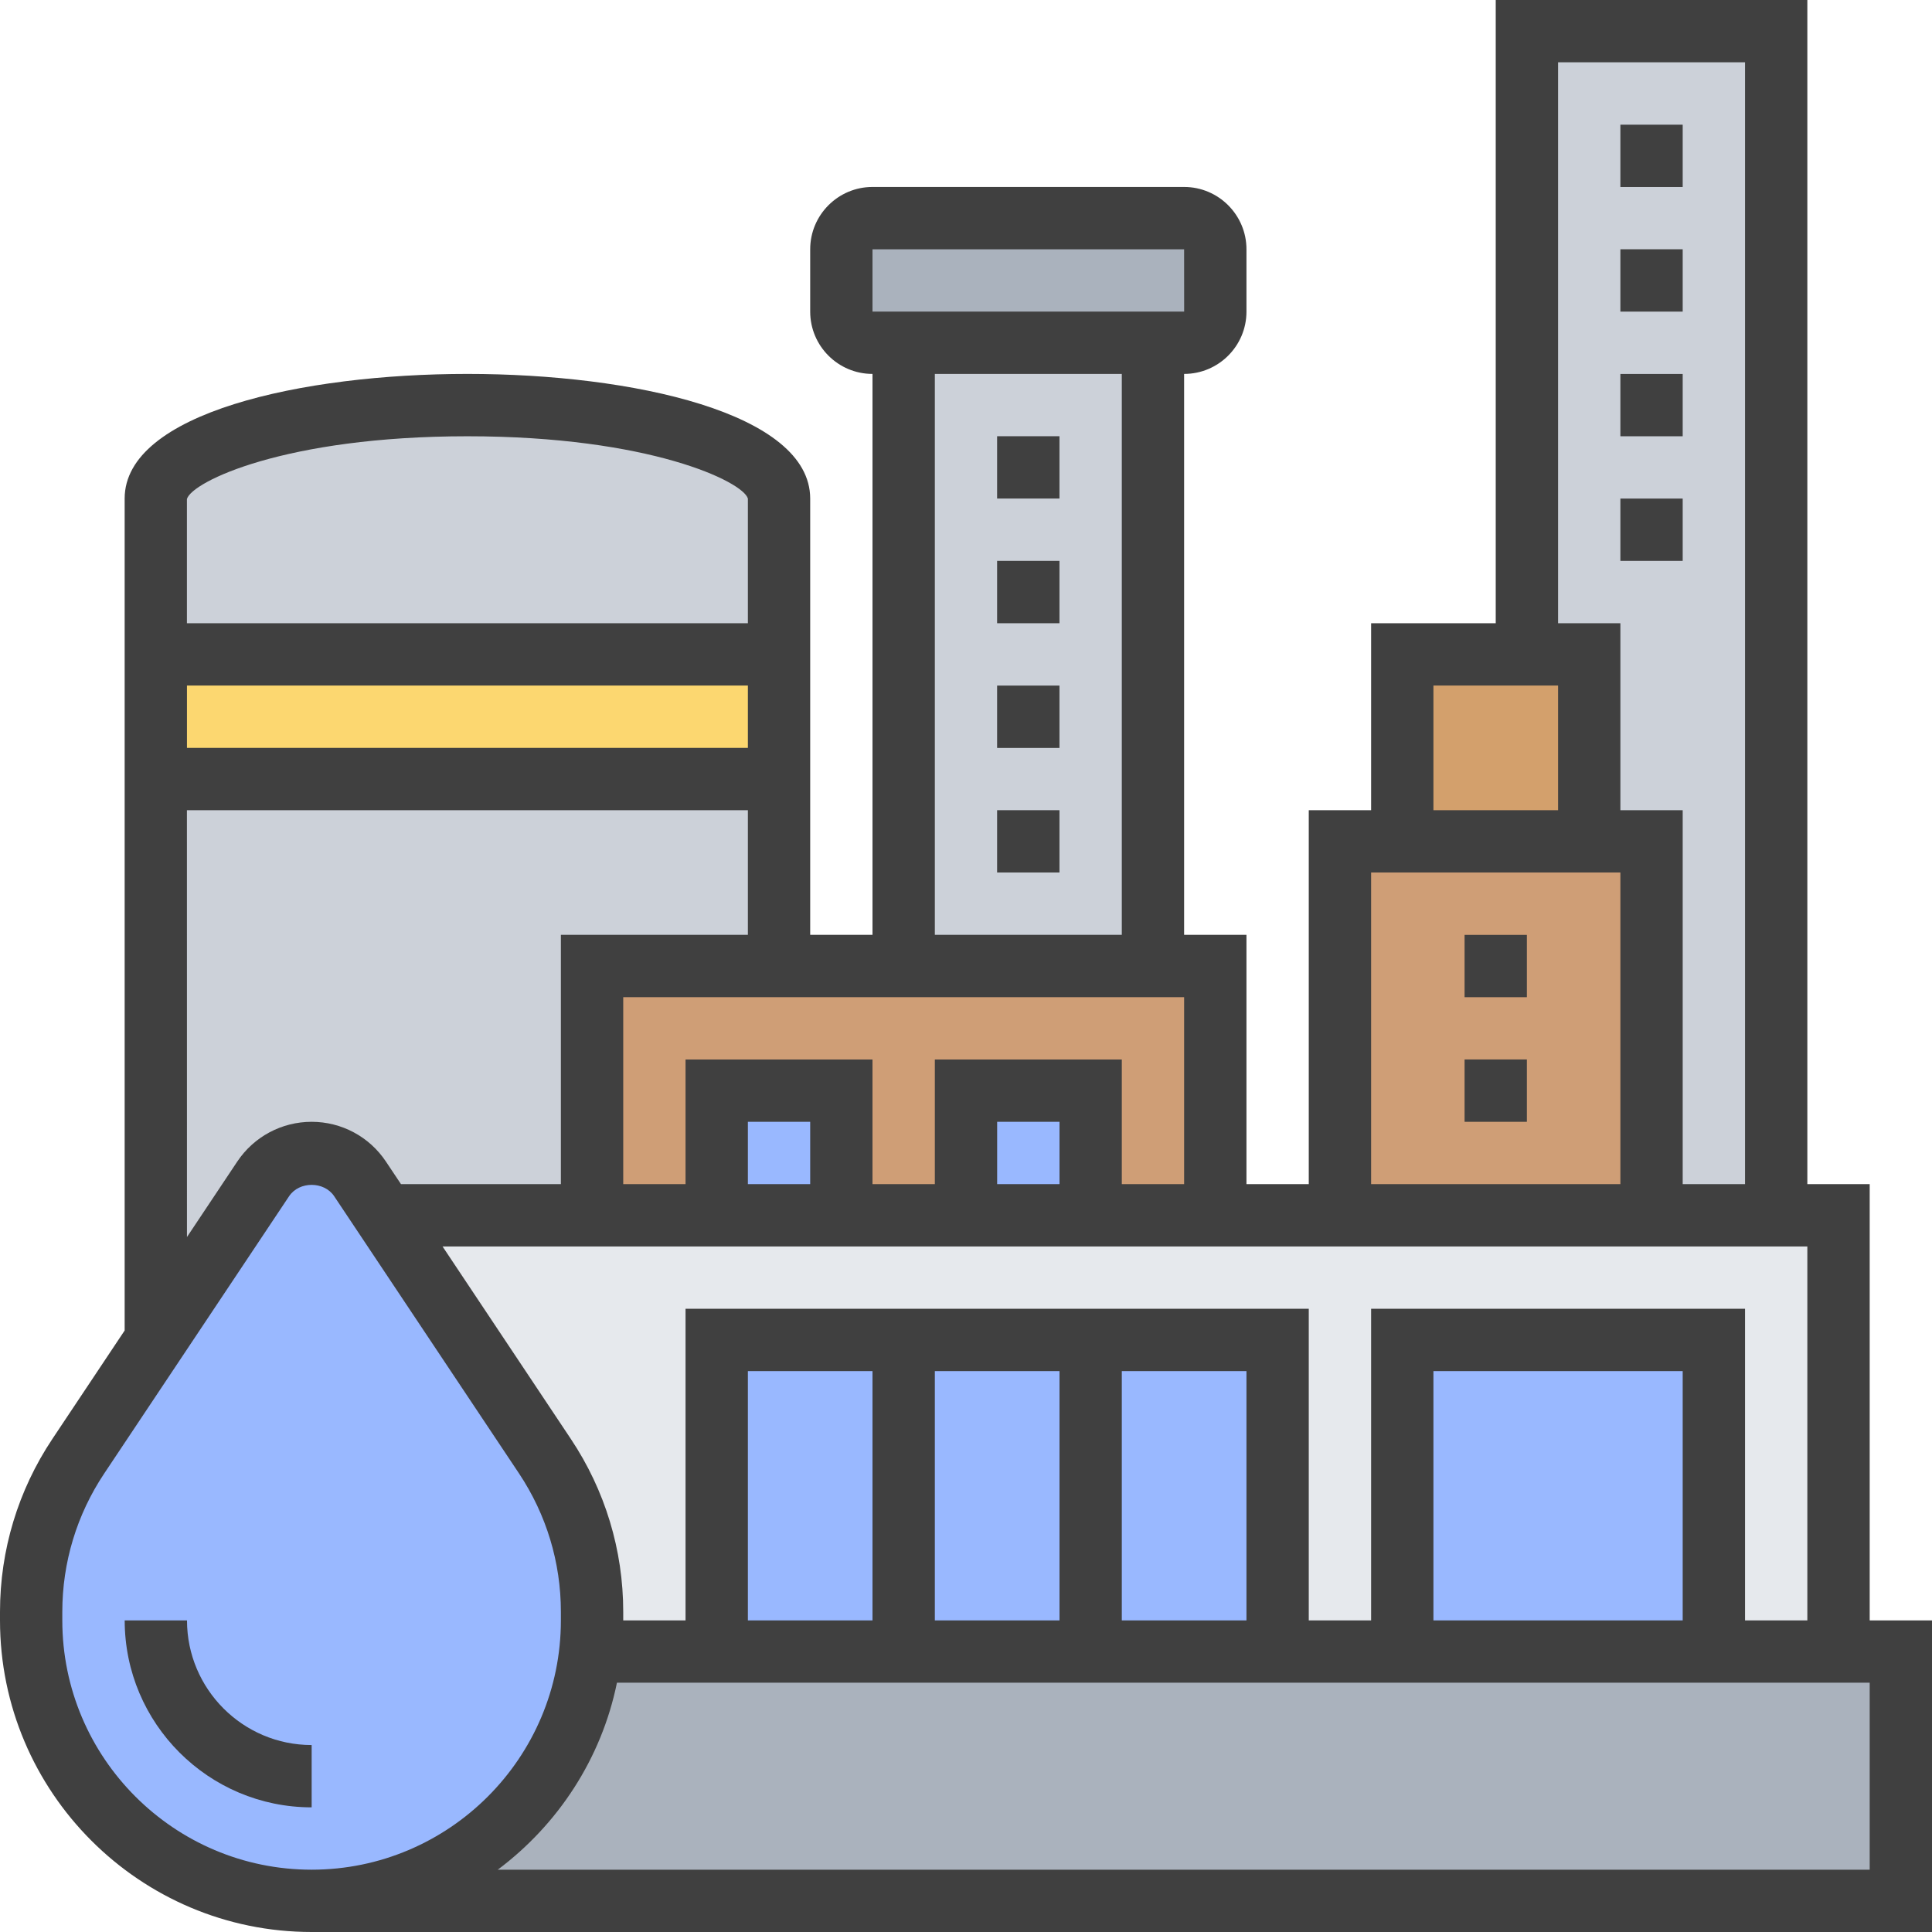 <svg width="48" height="48" viewBox="0 0 48 48" fill="none" xmlns="http://www.w3.org/2000/svg">
<g clip-path="url(#clip0_315_3156)">
<path d="M3.871 16.258H19.355V19.355H3.871V16.258Z" fill="#FCD770"/>
<path d="M30.193 6.192V7.741C30.193 8.166 29.844 8.515 29.419 8.515H28.644H22.451H21.677C21.251 8.515 20.902 8.166 20.902 7.741V6.192C20.902 5.766 21.251 5.418 21.677 5.418H29.419C29.844 5.418 30.193 5.766 30.193 6.192Z" fill="#AAB2BD"/>
<path d="M22.449 8.516H28.643V24H22.449V8.516Z" fill="#CCD1D9"/>
<path d="M19.355 12.387V16.258H3.871V12.387C3.871 11.102 7.339 10.065 11.613 10.065C15.887 10.065 19.355 11.102 19.355 12.387Z" fill="#CCD1D9"/>
<path d="M19.355 19.354V23.999H14.71V30.192H9.546L8.942 29.286C8.679 28.884 8.222 28.644 7.742 28.644C7.262 28.644 6.805 28.884 6.542 29.286L3.871 33.289V19.354H19.355Z" fill="#CCD1D9"/>
<path d="M37.934 0.773H44.127V30.193H41.03V20.902H39.482V16.257H37.934V0.773Z" fill="#CCD1D9"/>
<path d="M39.485 16.258V20.903H34.84V16.258H37.937H39.485Z" fill="#D3A06C"/>
<path d="M34.837 20.902H39.483H41.031V30.193H33.289V20.902H34.837Z" fill="#CF9E76"/>
<path d="M14.707 24H30.191V30.194H14.707V24Z" fill="#CF9E76"/>
<path d="M9.547 30.193L13.542 36.178C14.3 37.324 14.711 38.671 14.711 40.041V40.258C14.711 40.521 14.695 40.777 14.664 41.032H45.678V30.193H9.547Z" fill="#E6E9ED"/>
<path d="M47.226 41.031V47.225H7.742C9.662 47.225 11.412 46.443 12.666 45.181C13.758 44.097 14.485 42.642 14.664 41.031H17.807H31.742H34.839H42.581H45.678H47.226Z" fill="#AAB2BD"/>
<path d="M24 27.096H27.097V30.192H24V27.096Z" fill="#99B8FF"/>
<path d="M17.805 27.096H20.901V30.192H17.805V27.096Z" fill="#99B8FF"/>
<path d="M34.84 33.289H42.582V41.031H34.84V33.289Z" fill="#99B8FF"/>
<path d="M17.805 33.289H31.74V41.031H17.805V33.289Z" fill="#99B8FF"/>
<path d="M13.54 36.177C14.299 37.323 14.709 38.67 14.709 40.041V40.257C14.709 40.521 14.693 40.776 14.662 41.032C14.484 42.642 13.757 44.097 12.665 45.181C11.411 46.443 9.661 47.225 7.741 47.225C3.893 47.225 0.773 44.105 0.773 40.257V40.041C0.773 38.67 1.184 37.323 1.942 36.177L3.87 33.29L6.541 29.287C6.804 28.884 7.261 28.645 7.741 28.645C8.221 28.645 8.678 28.884 8.941 29.287L9.545 30.193L13.54 36.177Z" fill="#99B8FF"/>
<path d="M46.452 40.258V29.419H44.903V0H37.161V15.484H34.065V20.129H32.516V29.419H30.968V23.226H29.419V9.29C30.273 9.29 30.968 8.596 30.968 7.742V6.194C30.968 5.34 30.273 4.645 29.419 4.645H21.677C20.823 4.645 20.129 5.34 20.129 6.194V7.742C20.129 8.596 20.823 9.29 21.677 9.29V23.226H20.129V20.129V15.484V12.387C20.129 10.26 15.715 9.29 11.613 9.29C7.511 9.29 3.097 10.26 3.097 12.387V15.484V20.129V33.056L1.301 35.75C0.45 37.027 0 38.511 0 40.045V40.258C0 44.527 3.473 48 7.742 48H48V40.258H46.452ZM43.355 40.258V32.516H34.065V40.258H32.516V32.516H17.032V40.258H15.484V40.045C15.484 38.512 15.034 37.027 14.183 35.751L10.995 30.968H44.903V40.258H43.355ZM41.806 40.258H35.613V34.065H41.806V40.258ZM18.581 40.258V34.065H21.677V40.258H18.581ZM23.226 34.065H26.323V40.258H23.226V34.065ZM27.871 34.065H30.968V40.258H27.871V34.065ZM20.129 29.419H18.581V27.871H20.129V29.419ZM26.323 29.419H24.774V27.871H26.323V29.419ZM38.71 1.548H43.355V29.419H41.806V20.129H40.258V15.484H38.71V1.548ZM35.613 17.032H38.71V20.129H35.613V17.032ZM34.065 21.677H40.258V29.419H34.065V21.677ZM27.871 29.419V26.323H23.226V29.419H21.677V26.323H17.032V29.419H15.484V24.774H29.419V29.419H27.871ZM21.677 6.194H29.419L29.42 7.742H21.677V6.194ZM23.226 9.29H27.871V23.226H23.226V9.29ZM18.581 18.581H4.645V17.032H18.581V18.581ZM4.644 12.399C4.762 11.969 7.083 10.839 11.613 10.839C16.143 10.839 18.464 11.969 18.581 12.387V15.484H4.644V12.399ZM4.644 20.129H18.581V23.226H13.935V29.419H9.962L9.589 28.86C9.177 28.241 8.486 27.871 7.742 27.871C6.998 27.871 6.307 28.241 5.894 28.86L4.645 30.734L4.644 20.129ZM1.548 40.258V40.045C1.548 38.818 1.908 37.63 2.589 36.609L7.183 29.719C7.433 29.344 8.052 29.344 8.302 29.719L12.896 36.609C13.575 37.63 13.935 38.818 13.935 40.045V40.258C13.935 43.673 11.157 46.452 7.742 46.452C4.327 46.452 1.548 43.673 1.548 40.258V40.258ZM46.452 46.452H12.367C13.86 45.334 14.942 43.698 15.328 41.806H46.452V46.452Z" fill="#404040"/>
<path d="M24.773 10.838H26.322V12.386H24.773V10.838Z" fill="#404040"/>
<path d="M24.773 13.935H26.322V15.484H24.773V13.935Z" fill="#404040"/>
<path d="M24.773 17.033H26.322V18.582H24.773V17.033Z" fill="#404040"/>
<path d="M24.773 20.129H26.322V21.677H24.773V20.129Z" fill="#404040"/>
<path d="M36.387 26.322H37.935V27.871H36.387V26.322Z" fill="#404040"/>
<path d="M36.387 23.227H37.935V24.775H36.387V23.227Z" fill="#404040"/>
<path d="M40.258 6.193H41.806V7.742H40.258V6.193Z" fill="#404040"/>
<path d="M40.258 12.387H41.806V13.935H40.258V12.387Z" fill="#404040"/>
<path d="M40.258 9.291H41.806V10.839H40.258V9.291Z" fill="#404040"/>
<path d="M40.258 3.098H41.806V4.646H40.258V3.098Z" fill="#404040"/>
<path d="M4.646 40.258H3.098C3.098 42.82 5.181 44.903 7.743 44.903V43.355C6.035 43.355 4.646 41.966 4.646 40.258Z" fill="#404040"/>
</g>
<defs>
<clipPath id="clip0_315_3156">
<rect width="48" height="48" fill="white"/>
</clipPath>
</defs>
</svg>
